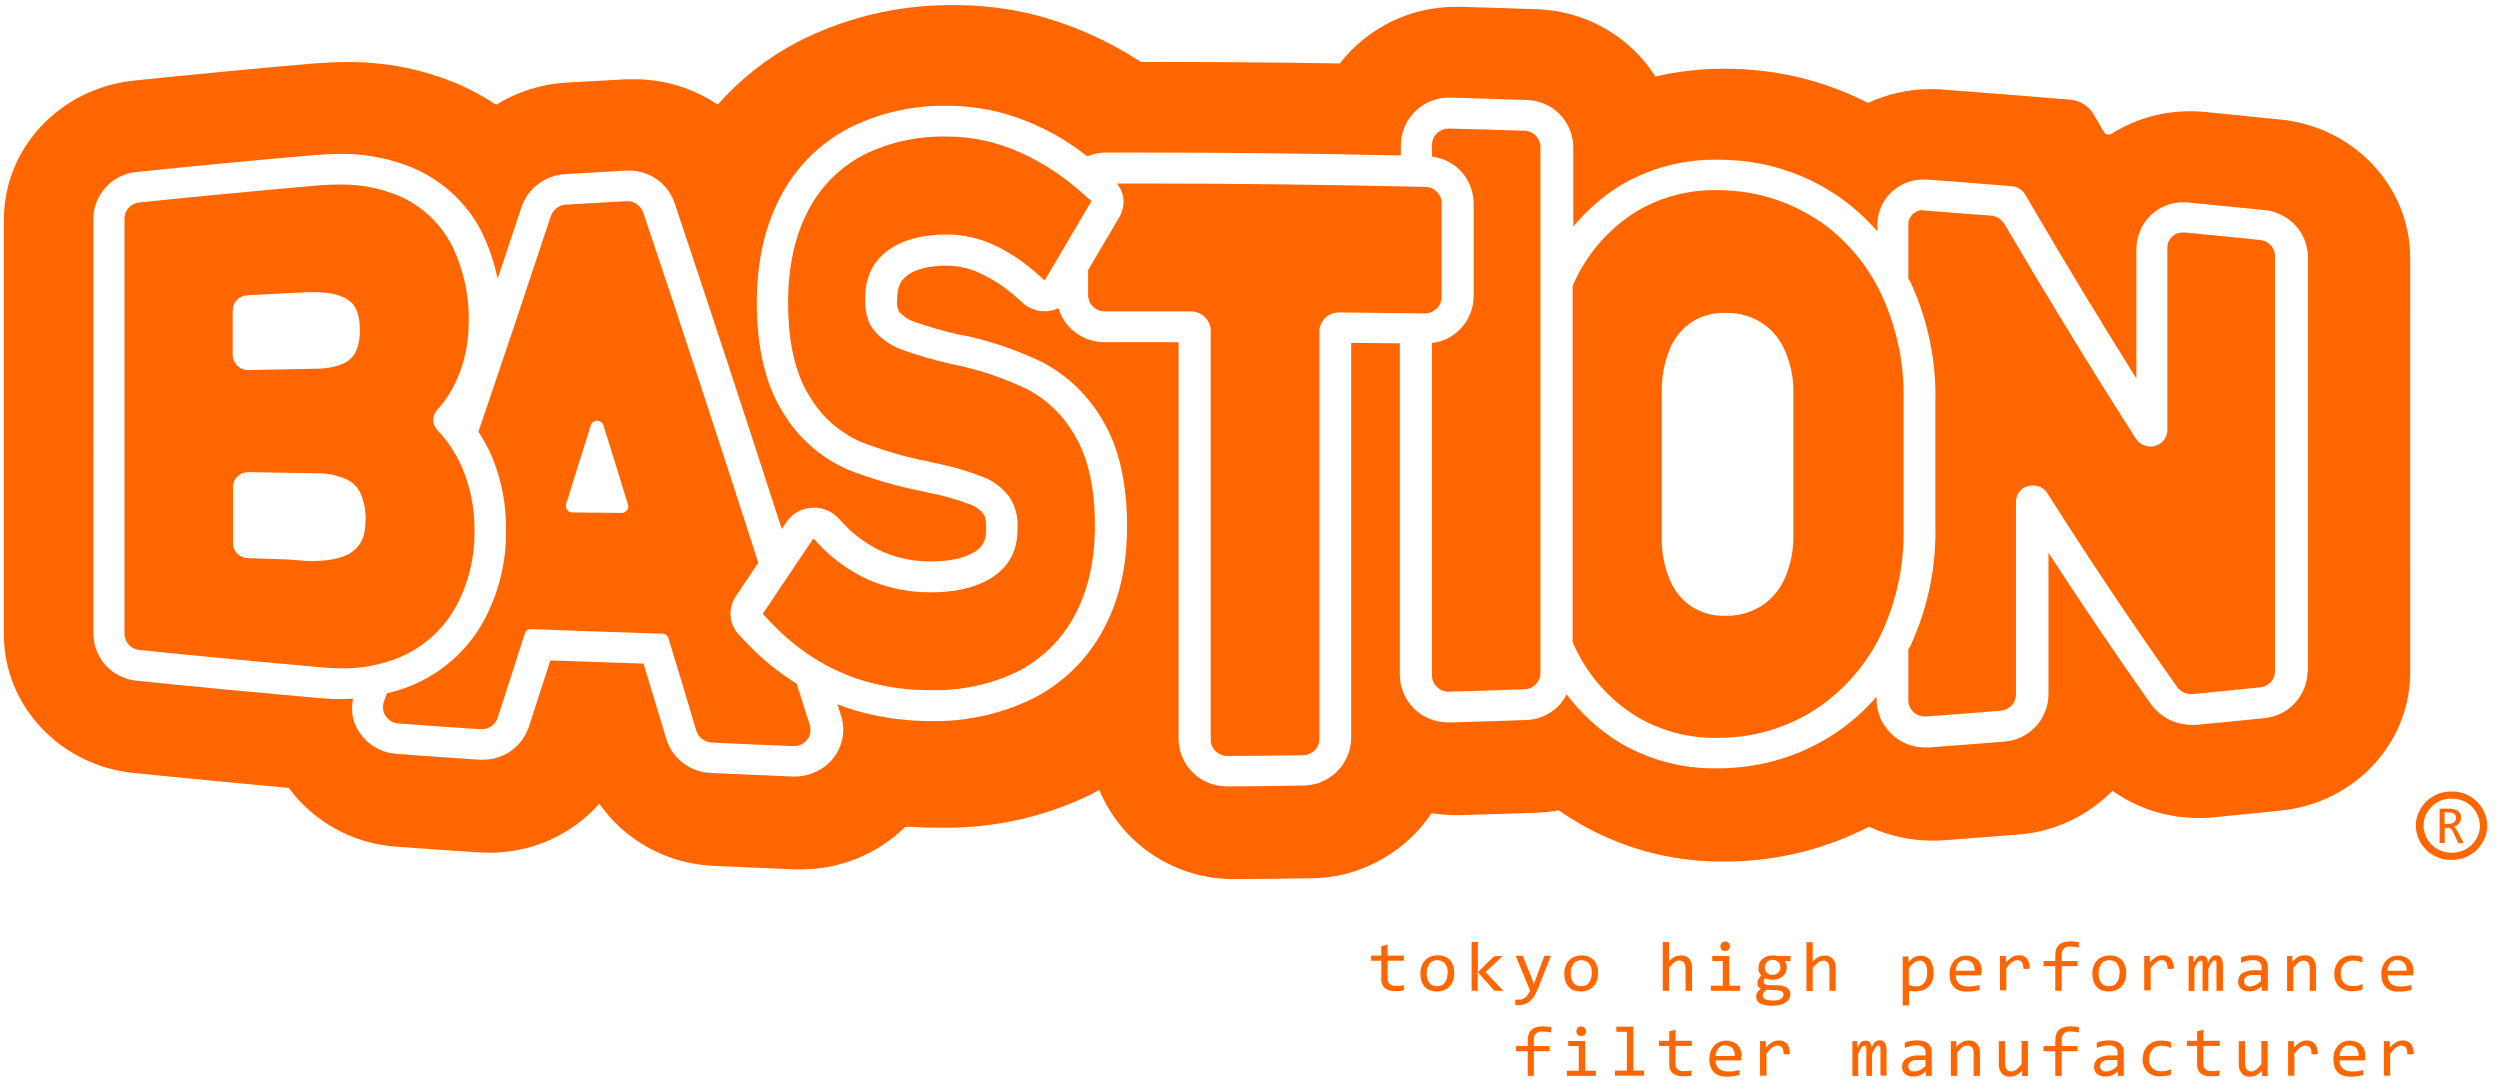 <?xml version="1.0" encoding="UTF-8"?>
<svg id="Layer_1" data-name="Layer 1" xmlns="http://www.w3.org/2000/svg" width="147" height="64" viewBox="0 0 147 64">
  <path d="M82.55,58.23c-.09.02-.17.04-.26.04h-.27c-.21.02-.43-.05-.6-.17-.07-.07-.12-.15-.16-.25-.03-.09-.05-.19-.04-.29v-1.07h-.6v-.3h.6v-.56l.37-.09v.65h.96v.3h-.96v1.04c0,.06,0,.12.03.18.02.06.05.11.1.15.1.08.23.12.36.11.08,0,.15,0,.22,0,.08,0,.16-.03.25-.05,0,0,0,.32,0,.32Z" fill="#f60"/>
  <path d="M85.51,57.22c0,.15-.02.3-.07.44-.04.13-.11.24-.2.34-.09.09-.2.17-.32.22-.14.05-.28.08-.43.08-.14,0-.28-.02-.41-.07-.11-.04-.22-.11-.3-.2-.09-.09-.15-.21-.19-.33-.05-.15-.07-.3-.07-.45s.02-.3.07-.44c.04-.13.11-.24.2-.34s.2-.17.32-.22c.14-.05.28-.08.43-.08.14,0,.28.02.41.07.11.04.22.11.3.2.09.09.15.21.19.33.05.14.07.3.07.45ZM85.13,57.22c0-.11-.01-.22-.04-.33-.03-.09-.07-.17-.13-.24-.05-.06-.12-.11-.19-.14-.08-.03-.17-.05-.26-.05-.1,0-.2.02-.28.06s-.14.1-.19.17-.09.15-.11.24c-.03.1-.04.2-.04.3,0,.11.01.23.04.33.02.09.07.17.12.24.05.06.12.11.19.14.08.03.17.05.26.05.1,0,.19-.02.28-.06.08-.04.14-.1.19-.17s.09-.15.11-.24c.02-.09.03-.19.03-.29h.02Z" fill="#f60"/>
  <path d="M88.39,58.26h-.51l-.99-1.1v1.1h-.36v-2.87h.37v1.77l.96-.94h.49l-1,.94,1.04,1.09h0Z" fill="#f60"/>
  <path d="M91.19,56.21l-.72,1.83c-.06.17-.14.33-.23.48-.07.12-.16.24-.26.33-.09.08-.19.15-.3.19-.12.04-.25.06-.38.06h-.2v-.32h.22c.06,0,.13,0,.19-.03.06-.02.12-.05.17-.09.06-.05.11-.1.15-.17.05-.08.1-.16.14-.24l-.85-2.05h.42l.54,1.35.11.32.12-.33.5-1.34h.39-.01Z" fill="#f60"/>
  <path d="M93.97,57.22c0,.15-.02.3-.07.44-.04.13-.11.24-.2.34-.09.09-.2.17-.32.22-.14.05-.28.08-.43.08-.14,0-.28-.02-.41-.07-.11-.04-.22-.11-.3-.2-.09-.09-.15-.21-.19-.33-.05-.15-.07-.3-.07-.45s.02-.29.07-.43c.04-.13.11-.24.2-.34s.2-.17.32-.22c.14-.05.28-.08.43-.08.14,0,.28.02.41.07.11.04.22.11.3.2.09.09.15.21.19.33.05.14.07.3.07.45h0ZM93.6,57.22c0-.11-.01-.22-.04-.33-.03-.09-.07-.17-.13-.24-.05-.06-.12-.11-.19-.14-.08-.03-.17-.05-.26-.05-.1,0-.2.02-.28.06s-.14.1-.19.17-.09.15-.11.24c-.03.1-.04.2-.04.3,0,.11.01.23.05.33.02.09.06.17.12.24.05.06.12.11.19.14.08.03.17.05.26.05.1,0,.19-.02.28-.06.08-.04.14-.1.19-.17s.09-.15.11-.24c.02-.09.04-.19.04-.29h0Z" fill="#f60"/>
  <path d="M99.48,58.26h-.37v-1.31c0-.12-.02-.25-.09-.35-.03-.04-.07-.07-.12-.09s-.1-.03-.15-.03-.09,0-.14.02-.09.04-.13.07c-.05.04-.11.08-.15.13-.05.05-.12.12-.19.2v1.36h-.37v-2.87h.37v1.15c.04-.06.1-.12.16-.17.05-.04.11-.08.17-.11.05-.03.11-.05.17-.06.06,0,.12-.02.18-.02.09,0,.18,0,.27.04.09.03.16.08.23.14.13.16.19.36.17.56v1.34Z" fill="#f60"/>
  <path d="M101.31,56.51h-.63v-.3h1v1.75h.63v.3h-1.71v-.3h.7v-1.45h.01ZM101.44,55.36s.08,0,.11.02c.04,0,.07.03.09.06.03.03.05.06.06.09.01.03.02.07.02.11s0,.07-.02.11c-.01.03-.03.06-.06.09s-.06.05-.09.06c-.04,0-.07.02-.11.02s-.08,0-.11-.02c-.04,0-.07-.04-.09-.06-.03-.02-.05-.06-.06-.09-.02-.03-.02-.07-.02-.11s0-.07.02-.11c.01-.03.03-.06.06-.09s.06-.05.09-.06c.04,0,.07-.02.11-.02Z" fill="#f60"/>
  <path d="M104.94,56.5s.07.11.09.17c.02.07.04.14.03.21,0,.1-.02.2-.06.3-.04.09-.1.17-.17.23-.08.06-.17.11-.26.15-.11.03-.22.05-.34.05-.08,0-.17,0-.25-.03-.06,0-.13-.04-.18-.07-.02.03-.05.07-.07.11-.02.03-.03.07-.03.11,0,.03,0,.05.02.08.01.02.03.04.06.05.06.04.13.06.2.06l.56.02c.1,0,.2,0,.3.04.08.02.16.05.23.1.06.04.12.1.15.16.04.07.06.15.05.22,0,.09-.02.18-.06.26-.05.08-.11.16-.19.21-.1.07-.21.12-.33.15-.15.04-.31.06-.47.06-.15,0-.29,0-.44-.04-.1-.02-.2-.06-.3-.11-.07-.04-.13-.1-.17-.17-.03-.07-.05-.14-.05-.21,0-.09.02-.18.07-.26.06-.09.14-.16.22-.21-.04,0-.07-.03-.1-.06-.02-.02-.05-.05-.07-.08-.02-.03-.03-.06-.04-.1v-.1c0-.09.02-.17.07-.24.04-.08.09-.15.15-.21-.03-.03-.05-.06-.07-.09s-.04-.06-.05-.1c-.01-.04-.03-.07-.04-.11v-.14c0-.1.02-.2.06-.3.04-.09.1-.16.17-.23.08-.06.17-.11.26-.15.11-.03.23-.05.34-.05h.15l.13.03h.77v.3h-.37.03ZM103.66,58.55s.01.09.04.13.07.07.11.08c.14.05.29.07.44.07.1,0,.2,0,.3-.03.07,0,.13-.04.19-.08.04-.03.08-.07.1-.12.02-.04.03-.09.03-.13s0-.07-.03-.11c-.02-.03-.05-.06-.08-.07-.1-.05-.21-.07-.32-.07l-.55-.02s-.08.06-.12.09c-.03.03-.05.05-.07.09-.01.03-.03.06-.04.09,0,.03-.01.06-.01.09h.01ZM103.77,56.88c0,.06.01.12.03.18.02.05.05.1.09.14.04.04.09.07.15.09.06.02.12.03.19.03s.13,0,.19-.04c.06-.02.11-.05.15-.1.04-.04.07-.09.09-.14s.03-.11.03-.16c0-.06-.01-.12-.04-.18-.02-.05-.05-.1-.1-.14-.04-.04-.09-.07-.14-.09-.06-.02-.12-.03-.18-.03-.07,0-.14,0-.2.04-.05.02-.1.05-.14.1-.04.04-.07.09-.09.14s-.03.11-.03.17h0Z" fill="#f60"/>
  <path d="M107.94,58.26h-.37v-1.31c0-.12-.02-.25-.09-.35-.03-.04-.07-.07-.12-.09s-.1-.03-.15-.02c-.05,0-.09,0-.14.02-.05,0-.09.04-.14.07-.06.04-.11.08-.15.13-.05.05-.12.12-.19.2v1.36h-.37v-2.87h.37v1.15c.05-.06.11-.12.17-.17.05-.04.11-.08.17-.11.05-.03.11-.05.17-.06.06,0,.12-.02.18-.02.09,0,.18,0,.27.04.08.03.16.08.22.15.13.16.19.36.17.56v1.32h0Z" fill="#f60"/>
  <path d="M113.7,57.2c0,.16-.02.32-.08.48-.05.13-.12.24-.22.34-.1.09-.21.16-.33.2-.13.05-.27.07-.41.07h-.2c-.07,0-.14-.02-.21-.03v.86h-.37v-2.88h.33l.02.34c.09-.13.2-.23.34-.3.12-.06.25-.08.39-.08.11,0,.22.02.32.07.09.05.17.12.23.21.07.1.11.21.14.32.03.13.05.27.05.41h0ZM113.32,57.22c0-.1,0-.2-.02-.3-.01-.08-.04-.16-.08-.23-.03-.06-.08-.11-.14-.15s-.13-.06-.2-.05c-.05,0-.09,0-.14.02s-.1.04-.15.07c-.06.04-.11.08-.16.13-.07.06-.13.13-.19.21v.99c.07.03.14.05.22.07.07,0,.15.02.22.02.09,0,.17,0,.25-.05.08-.03.15-.08.21-.15.13-.17.19-.38.17-.58h.01Z" fill="#f60"/>
  <path d="M116.5,57.13v.22h-1.5c0,.09,0,.18.04.26.03.08.08.16.14.22.15.12.34.18.53.17h.19c.06,0,.12,0,.18-.02l.17-.03c.05,0,.1-.02.15-.04v.3c-.11.03-.23.05-.34.07-.13.02-.26.03-.39.03-.16,0-.32-.02-.47-.07-.12-.04-.23-.11-.32-.21s-.15-.21-.19-.33c-.04-.14-.06-.29-.06-.44,0-.14.02-.28.07-.41.04-.12.1-.24.19-.34.08-.1.18-.17.3-.23.13-.06.27-.09.41-.09.13,0,.27.02.4.07.11.04.21.11.3.19.08.09.14.19.18.3.04.12.05.25.05.38h-.03ZM116.11,57.07c0-.08,0-.17-.03-.25-.02-.07-.06-.14-.1-.19-.05-.05-.11-.1-.18-.13-.08-.03-.16-.05-.25-.04-.08,0-.15,0-.22.04-.07.03-.12.07-.17.13-.05.06-.09.12-.11.2-.03.08-.05.16-.06.25h1.12,0Z" fill="#f60"/>
  <path d="M117.61,56.21h.34v.38c.1-.13.23-.23.37-.32.11-.06.24-.1.37-.1.09,0,.19,0,.27.04.09.04.17.09.23.16.12.17.18.39.15.6h-.37c.01-.14-.01-.27-.08-.39-.03-.04-.07-.07-.11-.09s-.1-.03-.14-.03c-.05,0-.1,0-.15.02-.06.02-.11.05-.16.08-.06.04-.12.09-.17.15-.07.07-.13.14-.19.21v1.31h-.37v-2.03h.01Z" fill="#f60"/>
  <path d="M122.23,55.71c-.17-.03-.33-.05-.5-.06-.07,0-.14,0-.2.02-.07.02-.12.06-.17.11-.05.05-.08.11-.11.17-.02.07-.03.13-.02.2v.36h.93v.3h-.93v1.45h-.38v-1.45h-.69v-.3h.69v-.34c0-.55.3-.82.9-.82.16,0,.33.02.49.05v.3h-.01Z" fill="#f60"/>
  <path d="M125.02,57.22c0,.15-.02.3-.07.44-.04.13-.11.24-.2.34-.09.09-.2.17-.32.22-.14.05-.28.08-.43.08-.14,0-.28-.02-.41-.07-.11-.04-.22-.11-.3-.2-.09-.09-.15-.21-.19-.33-.04-.15-.07-.3-.07-.45s.02-.3.07-.43c.04-.13.11-.24.2-.34s.2-.17.32-.22c.14-.05.28-.08.43-.08.14,0,.28.02.41.07.11.04.22.11.3.2.09.09.15.21.19.33.05.14.07.3.07.45h0ZM124.64,57.22c0-.11-.01-.22-.04-.33-.03-.09-.07-.17-.12-.24-.05-.06-.12-.11-.19-.14-.08-.03-.17-.05-.26-.05-.1,0-.2.02-.29.06-.08.04-.14.1-.19.17s-.09.15-.11.24c-.03.1-.04.2-.04.3,0,.11.01.23.04.33.02.09.06.17.12.24.05.06.12.11.19.14.08.03.17.05.26.05.1,0,.19-.02.28-.06.08-.04.14-.1.19-.17s.09-.15.11-.24c.02-.09.03-.19.03-.29h.02Z" fill="#f60"/>
  <path d="M126.07,56.21h.34v.38c.1-.13.23-.23.37-.32.11-.06.24-.1.37-.1.09,0,.19,0,.28.04s.17.09.23.16c.12.17.18.39.16.6h-.37c.01-.14-.02-.27-.08-.39-.03-.04-.07-.07-.11-.09-.05-.02-.09-.03-.14-.03s-.1,0-.15.02-.11.05-.15.08c-.06.04-.12.09-.17.15-.07.07-.13.14-.19.21v1.31h-.38v-2.03h-.01Z" fill="#f60"/>
  <path d="M130.33,58.26v-1.63s0-.06-.02-.1c0-.02-.02-.04-.04-.05-.02,0-.04,0-.06,0-.03,0-.06,0-.08.02-.03.02-.05.05-.07.08-.04.05-.07.09-.09.15-.03.06-.07.13-.12.22v1.31h-.34v-1.61s0-.07-.02-.11c0-.02-.02-.04-.04-.05-.02,0-.04,0-.06,0-.03,0-.05,0-.07.02-.03.02-.06.05-.08.07-.03.05-.06.09-.09.14-.04.06-.07.14-.12.24v1.31h-.34v-2.05h.28l.02.39c.03-.07.07-.13.11-.2.03-.05.06-.09.11-.13.04-.03.08-.06.12-.07.04-.02.09-.02.14-.02s.1,0,.14.02.09.05.12.08c.07.1.1.22.09.33.03-.07.07-.13.1-.19.03-.05.07-.1.1-.14.04-.04.08-.07.13-.09s.1-.03.16-.03c.27,0,.4.2.4.6v1.49h-.35l-.03.02Z" fill="#f60"/>
  <path d="M133,58.26v-.28c-.1.1-.22.18-.35.24-.12.05-.25.08-.38.07-.1,0-.2,0-.3-.04-.08-.03-.15-.07-.21-.13-.05-.05-.1-.11-.12-.18-.03-.07-.04-.15-.04-.23,0-.09.02-.19.06-.27s.1-.16.18-.21c.21-.13.46-.19.7-.18h.44v-.18c0-.06,0-.11-.03-.16-.02-.05-.05-.1-.09-.14-.1-.08-.24-.12-.37-.11-.12,0-.24,0-.36.04-.12.03-.24.07-.36.11v-.32c.05-.02.1-.03.15-.05.06-.02.12-.03.18-.04.07,0,.13-.02.2-.03h.21c.12,0,.23,0,.35.04.09.02.18.06.26.12.07.06.13.13.17.21.04.09.06.2.06.3v1.41h-.35,0ZM132.96,57.33h-.47c-.08,0-.16,0-.24.03-.06,0-.12.04-.17.07-.04.03-.07.07-.1.12-.02.05-.03.1-.03.15,0,.04,0,.08.02.11,0,.04.03.07.06.1s.07.05.11.07c.05.02.11.02.16.02.1,0,.21-.03.3-.07.13-.06.24-.14.34-.24v-.36h.02Z" fill="#f60"/>
  <path d="M134.46,56.21h.33v.33c.07-.06.13-.12.2-.18.05-.04.11-.08.17-.11.05-.03.11-.05.17-.06.06,0,.12-.02.18-.02.09,0,.18,0,.27.04.09.03.16.08.23.15.12.16.18.36.17.56v1.34h-.37v-1.31c0-.13-.02-.25-.09-.35-.03-.04-.08-.07-.13-.09s-.1-.03-.15-.02c-.04,0-.09,0-.13.02-.05,0-.09.04-.13.07-.06.04-.11.08-.15.13-.06.06-.12.13-.18.2v1.36h-.37v-2.05h-.02Z" fill="#f60"/>
  <path d="M138.93,58.18c-.1.04-.2.06-.3.08s-.21.02-.32.02c-.14,0-.28,0-.41-.05s-.26-.12-.36-.21c-.1-.1-.17-.22-.22-.36-.05-.13-.07-.27-.06-.41,0-.15.02-.3.08-.44.05-.13.12-.24.22-.34s.21-.17.34-.22c.14-.05.29-.08.43-.07.1,0,.2,0,.3.02.09,0,.19.04.28.07v.34c-.09-.04-.18-.08-.28-.1-.1-.02-.2-.03-.3-.03-.09,0-.18.02-.27.05-.08.04-.16.09-.22.15-.07.07-.12.15-.15.24-.04.1-.06.21-.05.32,0,.1,0,.2.04.3.03.1.08.18.15.26.07.06.15.11.24.14.09.03.18.04.28.04s.2,0,.3-.03c.09-.02.18-.05.27-.1v.33h.01Z" fill="#f60"/>
  <path d="M141.9,57.13v.22h-1.5c0,.09,0,.18.04.26.03.08.08.16.14.22.15.12.34.18.53.17h.18c.06,0,.12,0,.18-.02l.17-.03s.1-.02.15-.04v.3c-.11.03-.23.05-.34.07-.13.02-.26.03-.39.03-.16,0-.32-.02-.47-.07-.12-.04-.23-.11-.32-.21-.09-.1-.15-.21-.19-.33-.04-.14-.06-.29-.06-.44,0-.14.02-.28.07-.41.04-.12.1-.24.19-.34.08-.1.18-.17.3-.23.13-.06.27-.09.41-.09.13,0,.27.02.39.07.11.04.21.11.3.19.08.09.14.19.18.3.04.12.06.25.05.38h0ZM141.51,57.07c0-.08,0-.17-.03-.25-.02-.07-.06-.14-.1-.19-.05-.05-.11-.1-.18-.13-.08-.03-.16-.05-.25-.04-.08,0-.15,0-.22.04-.06.03-.12.07-.17.13s-.09.13-.12.2c-.03.08-.05.16-.06.25h1.13Z" fill="#f60"/>
  <path d="M91.19,60.71c-.17-.03-.33-.05-.5-.06-.07,0-.14,0-.2.02-.07.02-.12.06-.17.11-.05.05-.08.11-.11.17-.02.07-.03.13-.02.2v.36h.93v.3h-.93v1.45h-.36v-1.45h-.69v-.3h.69v-.34c0-.55.3-.82.9-.82.16,0,.33.02.49.05l-.02.3h-.01Z" fill="#f60"/>
  <path d="M92.84,61.51h-.63v-.3h1v1.75h.63v.3h-1.71v-.3h.7v-1.45h.01ZM92.98,60.36s.08,0,.11.02c.04,0,.07.03.09.06.03.03.05.06.06.09.02.03.02.07.02.11s0,.07-.02.11c-.01.03-.03.06-.06.09s-.06.05-.09.06c-.04,0-.07.02-.11.02s-.08,0-.12-.02c-.03,0-.07-.04-.09-.06-.03-.03-.05-.06-.06-.09-.02-.03-.02-.07-.02-.11s0-.07.02-.11c.01-.03.03-.06.06-.09s.06-.05.09-.06c.04-.02.08-.02.12-.02Z" fill="#f60"/>
  <path d="M95.67,60.67h-.63v-.3h1v2.58h.63v.3h-1.71v-.3h.7v-2.28h.01Z" fill="#f60"/>
  <path d="M99.48,63.24c-.08.02-.17.04-.26.04h-.27c-.21.02-.43-.05-.6-.17-.07-.07-.12-.15-.16-.25-.03-.09-.05-.19-.04-.29v-1.07h-.6v-.3h.6v-.56l.37-.09v.65h.96v.3h-.96v1.04c0,.06,0,.12.02.18s.05.11.1.15c.1.08.23.12.36.11.07,0,.15,0,.22,0,.08,0,.17-.03.25-.05v.32h.01Z" fill="#f60"/>
  <path d="M102.38,62.13v.22h-1.5c0,.09,0,.18.04.26.03.08.08.16.14.22.15.12.34.18.53.17h.19c.06,0,.12,0,.18-.02l.17-.03.15-.04v.3c-.11.03-.23.05-.34.07-.13.02-.26.03-.39.03-.16,0-.32-.02-.47-.07-.12-.04-.23-.11-.32-.21s-.15-.21-.19-.33c-.04-.14-.07-.29-.06-.44,0-.14.02-.28.07-.41.04-.12.1-.24.19-.34.08-.1.18-.17.3-.23.13-.06.27-.09.41-.09s.27.02.4.07c.11.04.21.1.3.19.08.09.14.19.18.3.04.12.06.25.05.38h-.03ZM102,62.08c0-.08,0-.17-.03-.25-.02-.07-.06-.14-.1-.19-.05-.05-.11-.1-.18-.13-.08-.03-.16-.05-.25-.04-.08,0-.15,0-.22.04-.06.03-.12.07-.17.13-.05.06-.09.13-.12.2-.03.08-.05.16-.06.25h1.13Z" fill="#f60"/>
  <path d="M103.49,61.22h.34v.38c.1-.13.23-.23.37-.32.11-.06.24-.1.37-.1.09,0,.19,0,.28.04s.17.09.23.16c.13.18.18.39.16.61h-.37c.01-.14-.01-.27-.08-.39-.03-.04-.07-.07-.11-.09s-.09-.03-.14-.03-.1,0-.15.02c-.06.02-.11.05-.16.08-.06.04-.12.09-.17.15-.07.07-.13.14-.19.21v1.31h-.38v-2.05.02Z" fill="#f60"/>
  <path d="M110.57,63.26v-1.63s0-.07-.02-.1c0-.02-.02-.04-.04-.05h-.06s-.06,0-.08.02c-.03.02-.05.05-.08.08-.03.05-.07.09-.09.15-.03.06-.07.13-.12.22v1.31h-.34v-1.61s-.01-.07-.02-.11c0-.02-.02-.04-.04-.05h-.06s-.05,0-.07.02c-.03.02-.06.05-.08.07-.03.05-.06.09-.09.14-.04.06-.07.14-.12.24v1.31h-.34v-2.05h.28l.02.39c.03-.07.07-.13.11-.2.03-.05.06-.09.1-.13.04-.03.08-.06.12-.07.04-.02.09-.02.14-.02s.1,0,.14.02.09.05.12.08c.07.1.1.22.09.33.03-.07.07-.13.1-.19.03-.05.06-.1.1-.14s.08-.07.13-.09c.05-.02.1-.03.16-.03.27,0,.4.2.4.6v1.49l-.35-.03v.03Z" fill="#f60"/>
  <path d="M113.24,63.27v-.28c-.1.1-.22.18-.35.24-.12.05-.25.08-.38.07-.1,0-.2,0-.3-.04-.08-.03-.15-.07-.21-.13-.06-.05-.1-.11-.12-.18-.03-.07-.04-.15-.04-.23,0-.09.02-.19.06-.27s.1-.16.18-.21c.21-.13.46-.19.7-.18h.44v-.18c0-.06,0-.11-.03-.16-.02-.05-.05-.1-.1-.14-.1-.08-.24-.12-.37-.11-.12,0-.24,0-.36.04-.12.03-.24.07-.36.11v-.32c.05-.02.11-.03.16-.05.06-.02.12-.03.18-.04.07,0,.13-.02.2-.03h.21c.12,0,.23,0,.35.04.09.02.18.06.26.12.07.06.13.13.17.21.04.09.06.2.06.3v1.41h-.35,0ZM113.21,62.33h-.47c-.08,0-.16,0-.24.03-.06,0-.12.04-.17.07-.04.03-.07.07-.09.12s-.03.1-.03.15c0,.04,0,.08.02.11.01.04.03.07.06.1s.07.05.11.07c.05.02.11.02.17.02.1,0,.21-.03.3-.07.13-.06.24-.14.35-.24v-.36h-.01Z" fill="#f60"/>
  <path d="M114.7,61.22h.33v.33c.07-.06.13-.12.2-.18.05-.04.11-.08.17-.11.05-.03.11-.05.17-.06.06,0,.12-.02.18-.02.09,0,.18,0,.27.04.08.03.16.08.23.15.12.16.18.36.17.56v1.33h-.37v-1.32c.01-.13-.02-.25-.09-.35-.03-.04-.08-.07-.13-.09-.05-.02-.1-.03-.15-.02-.04,0-.09,0-.13.02-.05,0-.1.04-.14.07-.06.04-.11.08-.15.13-.06.06-.12.13-.18.2v1.36h-.37v-2.04h0Z" fill="#f60"/>
  <path d="M119.23,63.27h-.33v-.33c-.06.06-.12.12-.18.18-.05.04-.11.08-.17.11-.05.03-.11.05-.17.06-.06,0-.12.02-.18.02-.09,0-.18,0-.27-.04-.09-.03-.16-.08-.23-.15-.12-.16-.18-.36-.17-.56v-1.34h.37v1.31c0,.3.12.47.37.47.04,0,.09,0,.13-.02.05-.02.09-.04.14-.07.05-.04.1-.08.15-.13.05-.06.12-.13.18-.21v-1.36h.37v2.05h-.01Z" fill="#f60"/>
  <path d="M122.23,60.71c-.17-.03-.33-.05-.5-.06-.07,0-.14,0-.2.02-.07.02-.12.06-.17.11-.05.05-.08.11-.11.17-.02.07-.03.13-.02.2v.36h.93v.3h-.93v1.45h-.38v-1.45h-.69v-.3h.69v-.34c0-.55.3-.82.9-.82.16,0,.33.02.49.05v.3h-.01Z" fill="#f60"/>
  <path d="M124.53,63.27v-.28c-.1.1-.22.18-.35.24-.12.05-.25.08-.37.07-.1,0-.2,0-.3-.04-.08-.03-.15-.07-.22-.13-.05-.05-.1-.11-.12-.18-.03-.07-.04-.15-.04-.23,0-.09.02-.19.06-.27s.1-.16.18-.21c.21-.13.46-.19.7-.18h.44v-.18c0-.06,0-.11-.03-.16-.02-.05-.05-.1-.1-.14-.1-.08-.24-.12-.37-.11-.12,0-.24,0-.36.04-.12.03-.24.07-.36.11v-.32c.05-.02.1-.03.16-.05.06-.02.12-.03.18-.04.07,0,.13-.02.2-.03h.21c.12,0,.23,0,.35.04.1.02.18.06.26.12.07.06.13.13.17.21.04.09.06.2.06.3v1.41h-.35,0ZM124.49,62.33h-.47c-.08,0-.16,0-.24.03-.06,0-.12.04-.17.07-.04.03-.07.07-.09.12s-.03.1-.03.15c0,.04,0,.08.02.11.01.04.03.07.06.1s.07.05.11.07c.05.02.11.02.17.02.1,0,.21-.03.3-.07.13-.06.24-.14.35-.24v-.36h-.01Z" fill="#f60"/>
  <path d="M127.64,63.19c-.1.04-.2.06-.3.08-.1,0-.2.02-.3.02-.14,0-.28,0-.41-.05-.13-.05-.26-.12-.36-.21-.1-.1-.17-.22-.22-.36-.05-.13-.07-.27-.06-.41,0-.15.03-.3.08-.44.05-.13.12-.24.22-.34.1-.09.21-.17.34-.22.14-.05.29-.08.44-.07.1,0,.2,0,.3.02.1,0,.19.04.28.07v.34c-.09-.04-.18-.08-.28-.1-.1-.02-.2-.03-.3-.03-.09,0-.18.02-.27.05-.08.04-.16.09-.22.15-.07.07-.12.15-.15.24-.04.1-.06.21-.06.32,0,.1,0,.2.04.3.03.1.08.18.15.26.07.06.15.11.24.14s.18.04.28.04.2,0,.3-.03c.09-.02.19-.05.27-.1v.33h0Z" fill="#f60"/>
  <path d="M130.52,63.24c-.08.02-.17.04-.26.04h-.27c-.21.02-.43-.04-.6-.17-.07-.07-.12-.15-.16-.25-.03-.09-.05-.19-.04-.29v-1.07h-.6v-.3h.6v-.56l.37-.09v.65h.96v.3h-.96v1.04c0,.06,0,.12.02.18s.05.11.1.15c.1.08.23.12.36.11.07,0,.15,0,.22,0,.08,0,.17-.03.25-.05v.32h0Z" fill="#f60"/>
  <path d="M133.34,63.27h-.33v-.33c-.06.06-.12.12-.18.18-.05.04-.11.08-.17.11-.05.03-.11.05-.17.06-.06,0-.12.02-.18.02-.09,0-.18,0-.27-.04-.09-.03-.16-.08-.23-.15-.12-.16-.18-.36-.17-.56v-1.34h.37v1.31c0,.3.12.47.37.47.04,0,.09,0,.13-.02.05-.02.09-.04.13-.07.05-.04.11-.08.15-.13.05-.06.12-.13.18-.21v-1.36h.37v2.05h0Z" fill="#f60"/>
  <path d="M134.54,61.22h.34v.38c.1-.13.23-.23.37-.32.11-.06.24-.1.37-.1.09,0,.19,0,.27.04.09.04.16.09.23.16.13.18.18.39.16.61h-.37c.02-.14,0-.27-.08-.39-.03-.04-.07-.07-.11-.09s-.09-.03-.14-.03-.1,0-.15.02c-.06.02-.11.05-.16.08-.06.04-.11.09-.17.15-.07.07-.13.14-.19.21v1.31h-.37v-2.05.02Z" fill="#f60"/>
  <path d="M139.07,62.13v.22h-1.5c0,.09,0,.18.04.26.03.08.08.16.15.22.15.12.33.18.52.17h.19c.06,0,.12,0,.18-.02l.16-.03.15-.04v.3c-.11.03-.23.05-.34.07-.13.02-.26.03-.39.03-.16,0-.32-.02-.47-.07-.12-.04-.23-.11-.32-.21-.09-.1-.15-.21-.18-.33-.04-.14-.06-.29-.06-.44,0-.14.02-.28.06-.41.04-.12.11-.24.19-.34s.19-.17.3-.23c.13-.06.27-.09.41-.09.13,0,.27.02.39.07.11.04.21.1.3.19.08.09.14.19.18.3.04.12.05.25.05.38h0ZM138.69,62.08c0-.08,0-.17-.03-.25-.02-.07-.06-.14-.1-.19-.05-.06-.11-.1-.18-.13-.08-.03-.16-.05-.25-.04-.08,0-.15,0-.22.04-.06.03-.12.07-.17.13s-.09.13-.12.2c-.03.08-.05.16-.05.25h1.12Z" fill="#f60"/>
  <path d="M140.19,61.22h.33v.38c.1-.13.23-.23.37-.32.11-.06.24-.1.37-.1.09,0,.19,0,.27.04.09.04.17.09.23.16.13.18.18.39.16.61h-.38c.02-.14,0-.27-.08-.39-.03-.04-.07-.07-.11-.09s-.1-.03-.14-.03c-.05,0-.1,0-.15.02-.05.02-.11.05-.16.08-.06.04-.12.09-.17.15-.07.07-.13.14-.19.21v1.31h-.37v-2.05l.02.02Z" fill="#f60"/>
  <g>
    <path d="M144.41,48.71s-.09-.08-.15-.1c.07,0,.13-.04.19-.07.05-.03.1-.07.14-.12.04-.04.07-.1.09-.15.02-.06.03-.12.03-.18,0-.07,0-.15-.04-.22s-.07-.12-.12-.17c-.07-.05-.14-.09-.22-.11-.1-.03-.21-.04-.32-.04h-.56v2.02h.3v-.89h.25s.07.02.09.04c.03.02.06.05.08.08.03.04.05.08.08.13l.3.65h.32l-.34-.66c-.03-.07-.08-.13-.13-.19v-.02ZM144.15,48.42c-.06.02-.12.02-.18.02h-.23v-.67h.27c.11,0,.21.02.3.08.04.03.06.07.08.11s.03.09.02.13c0,.05,0,.1-.03.15-.02.04-.05.08-.09.11s-.09.06-.14.07h0Z" fill="#f60"/>
    <path d="M146.08,47.77c-.11-.25-.26-.47-.46-.66-.2-.19-.42-.33-.68-.43-.25-.1-.52-.15-.79-.14-.27,0-.54.04-.79.14s-.48.25-.68.43c-.19.19-.35.41-.46.66s-.17.51-.17.78.06.53.17.78.26.47.46.66c.19.19.42.33.68.43.25.1.52.15.79.14.27,0,.54-.04.79-.14s.48-.25.68-.43c.19-.19.35-.41.46-.66s.17-.51.17-.78-.06-.53-.17-.78ZM145.32,49.69c-.31.3-.73.46-1.16.45-.43,0-.85-.16-1.16-.45-.31-.3-.49-.71-.5-1.14,0-.43.19-.84.5-1.14s.73-.46,1.16-.45c.43,0,.85.15,1.16.45s.49.71.5,1.14c0,.43-.19.84-.5,1.14Z" fill="#f60"/>
  </g>
  <g>
    <path d="M64.17,11.84s0-.02-.01-.03l-.6-.53c-.79-.69-1.64-1.3-2.56-1.81-.83-.46-1.71-.83-2.62-1.08-.88-.24-1.78-.36-2.69-.36-1.7-.04-3.38.32-4.9,1.07-1.42.74-2.57,1.9-3.29,3.32-.77,1.49-1.16,3.28-1.16,5.36,0,2.36.43,4.23,1.28,5.55.68,1.15,1.71,2.07,2.94,2.63,1.32.52,2.69.92,4.09,1.19l.27.07s.07.02.11.02l.12.02c.92.19,1.82.46,2.69.8.6.24,1.13.65,1.52,1.17.35.55.52,1.2.47,1.85,0,1.15-.37,1.98-1.16,2.63-.91.74-2.25,1.12-3.97,1.12-1.23,0-2.46-.24-3.59-.72-1.12-.5-2.13-1.22-2.97-2.12l-.28-.3h0s0-.01-.02-.01h-.02s0,.01-.02.02l-2.93,4.36s0,.02,0,.03,0,.02,0,.03l.57.6c.81.84,1.72,1.56,2.72,2.16.96.57,2.01,1.01,3.09,1.28,1.13.29,2.3.43,3.46.42,1.75.05,3.48-.32,5.06-1.06,1.44-.72,2.63-1.86,3.39-3.28.81-1.47,1.22-3.26,1.22-5.33,0-2.19-.39-3.97-1.17-5.28l-.03-.05c-.64-1.14-1.6-2.07-2.75-2.68-1.23-.59-2.52-1.05-3.85-1.36l-.2-.04-.13-.03h-.05l-.12-.03-.16-.04c-1-.22-1.98-.51-2.95-.86-.63-.24-1.18-.63-1.6-1.15-.21-.26-.5-.73-.5-1.76,0-1.19.35-2.05,1.1-2.71.86-.75,2.11-1.13,3.72-1.13.94,0,1.86.21,2.72.6.99.46,1.9,1.08,2.69,1.81l.28.25s0,.01.02.01h.04s0-.01.02-.02l2.69-4.57s.01-.02.01-.03h.02Z" fill="#f60"/>
    <path d="M84.69,17.83c.05-.12.08-.24.08-.37v-5.52c0-.25-.11-.5-.29-.67-.18-.18-.43-.28-.68-.28-5.59-.13-11.18-.2-16.77-.2h-1.35c.17.23.31.48.36.77.07.42-.01.85-.23,1.22l-1.83,3.1v1.48c0,.13.03.25.08.37s.13.22.22.31c.09.09.2.16.32.2.12.05.25.07.37.07h5.05c.31,0,.6.11.82.33.22.21.35.5.35.81v24.05c0,.26.11.5.3.68s.44.28.7.27c1.47,0,2.94-.03,4.41-.04.26,0,.5-.1.69-.28.18-.18.29-.42.29-.68v-23.95c0-.31.13-.6.35-.81s.52-.33.83-.32l5,.06h.01c.13,0,.26-.02.37-.07.12-.05.23-.12.32-.2.09-.09.17-.19.22-.31v-.02Z" fill="#f60"/>
    <path d="M89.64,7.69c-1.47-.05-2.94-.1-4.41-.13h-.03c-.26,0-.51.09-.7.27-.19.18-.29.42-.3.68v.7c.61.08,1.18.34,1.62.77.52.52.82,1.22.83,1.95v5.52c-.01.74-.32,1.45-.86,1.97-.44.42-1,.68-1.59.75v19.55c0,.26.11.5.3.68s.44.28.69.27h.03c1.47-.04,2.94-.09,4.41-.14.25,0,.49-.11.67-.29s.28-.42.28-.67V8.64c0-.25-.11-.49-.28-.67-.18-.18-.42-.28-.67-.29h0Z" fill="#f60"/>
    <path d="M46.87,40.22c-1.03-.65-1.98-1.4-2.82-2.27l-.58-.6c-.29-.3-.47-.69-.51-1.1-.04-.41.07-.83.3-1.18l1.33-1.98c-2.26-7-4.51-13.89-6.77-20.6-.07-.19-.2-.36-.36-.48-.17-.12-.37-.18-.58-.18h-.06l-3.53.2c-.2,0-.39.08-.55.2s-.28.28-.35.47c-1.42,4.3-2.84,8.53-4.26,12.69.29.44.55.9.76,1.38.58,1.36.88,2.83.86,4.32v.05c.04,1.89-.43,3.77-1.34,5.43-.91,1.63-2.34,2.92-4.05,3.67-.52.23-1.06.39-1.61.53-.06.17-.12.33-.18.5-.05.14-.06.29-.04.44.02.15.07.29.16.41s.19.22.32.3c.13.07.27.11.42.12,1.6.12,3.21.23,4.82.34h.07c.21,0,.41-.06.58-.18s.3-.29.36-.49c.53-1.64,1.07-3.29,1.6-4.96.03-.08.07-.14.14-.19s.14-.07.23-.07h.01c2.57.1,5.14.19,7.71.27.08,0,.15.03.22.07.06.05.11.11.13.18.55,1.8,1.1,3.62,1.64,5.45.06.19.18.36.34.49.16.12.36.2.56.21,1.6.08,3.19.15,4.79.21h.04c.15,0,.3-.03.44-.09.14-.07.26-.16.35-.28s.16-.26.18-.41c.03-.15.02-.3-.02-.45-.26-.81-.51-1.61-.77-2.41h.02ZM36.86,30.01s-.08.08-.13.11c-.05.02-.11.04-.17.04h0l-2.91-.03c-.06,0-.11-.01-.17-.04-.05-.02-.1-.06-.13-.11-.03-.05-.06-.1-.07-.15,0-.06,0-.11,0-.17.49-1.55.97-3.1,1.46-4.66.02-.08.07-.15.14-.19.07-.05.15-.07.23-.07s.16.02.23.07.11.11.14.19c.49,1.56.97,3.12,1.45,4.69.02.06.02.11,0,.17,0,.06-.03.11-.07.16h0Z" fill="#f60"/>
    <path d="M26.79,35.71c.76-1.4,1.14-2.97,1.11-4.56v-.06c0-1.24-.25-2.47-.74-3.62-.35-.81-.84-1.55-1.45-2.19-.15-.16-.24-.36-.24-.58s.08-.43.22-.58c.52-.57.93-1.22,1.23-1.93.43-1.02.64-2.12.64-3.23.04-1.57-.3-3.13-1-4.55-.67-1.29-1.76-2.31-3.1-2.89-1.12-.47-2.33-.69-3.54-.67-.39,0-.78.02-1.2.05-3.51.31-7.01.64-10.51,1-.24.02-.47.13-.63.3-.17.18-.26.41-.26.65v24.42c0,.24.1.47.26.65.17.18.39.28.63.3,3.6.37,7.2.71,10.81,1.03.35.03.69.05,1.03.05,1.22.02,2.42-.21,3.54-.69,1.35-.59,2.48-1.61,3.19-2.9h.01ZM13.69,18.25c0-.23.09-.46.25-.62.16-.17.39-.26.62-.27l3.53-.18h.41c.93,0,1.64.18,2.06.52.26.21.6.61.6,1.7,0,1.17-.4,1.55-.53,1.68-.5.47-1.39.6-2.05.6l-3.95.08h-.02c-.12,0-.24-.02-.35-.06-.11-.04-.21-.11-.3-.19s-.15-.18-.2-.29-.07-.23-.08-.34v-2.63h.01ZM21.49,30.64c0,1.05-.36,1.45-.71,1.75-.35.3-1.06.6-2.49.6-.52,0-1.11-.1-1.84-.11-.4,0-.66-.03-.99-.03-.27,0-.54-.03-.82-.03h-.02c-.12,0-.24-.02-.35-.06-.11-.04-.21-.11-.3-.19-.09-.08-.15-.18-.2-.29s-.07-.23-.07-.35v-3.28c0-.12.02-.24.07-.35.05-.11.11-.21.2-.29.09-.08.19-.15.3-.19.11-.04.23-.06.35-.06h.02l3.95.07c.63-.02,1.26.11,1.84.38.34.17.61.45.77.8.21.5.32,1.05.3,1.59v.05h-.01Z" fill="#f60"/>
    <path d="M132.88,14.11c-1.48-.15-2.96-.3-4.43-.44h-.09c-.12,0-.24.02-.35.06s-.21.11-.3.19c-.08.08-.15.18-.2.29-.05.11-.07.23-.07.35v10.73c0,.13-.03.26-.08.38-.05.12-.13.23-.22.31-.09.09-.2.16-.33.21-.12.05-.25.07-.38.06-.17,0-.33-.04-.48-.12s-.27-.2-.36-.34c-2.57-4.01-5.15-8.23-7.73-12.62-.08-.14-.2-.25-.33-.34-.14-.08-.29-.14-.45-.15-1.31-.1-2.63-.2-3.94-.3h-.07v-.03c-.1,0-.21.02-.32.06-.1.04-.2.1-.28.18s-.14.17-.19.27-.07.21-.07.32v3.19c.04.09.1.16.14.25,1.01,2.2,1.51,4.6,1.45,7.02v7.27c.06,2.42-.44,4.82-1.45,7.03-.04.09-.1.17-.14.25v3c0,.25.11.49.29.67.18.18.43.27.68.27h.08c1.46-.11,2.92-.22,4.38-.34.24-.02.47-.13.64-.3.17-.18.26-.41.26-.65v-11.35c0-.13.03-.26.08-.37.05-.12.13-.23.22-.31.09-.09.2-.16.33-.2.12-.05.25-.07.38-.06.17,0,.33.04.48.12s.27.2.36.34c2.53,3.99,5.08,7.79,7.62,11.38.09.13.22.24.36.31s.3.11.46.11h.1c1.31-.13,2.63-.26,3.94-.39.24-.02.47-.13.64-.3.17-.18.26-.41.26-.65V15.06c0-.24-.1-.47-.26-.65-.17-.18-.39-.28-.64-.3h0Z" fill="#f60"/>
    <path d="M134.09,7.03c-1.5-.15-2.99-.3-4.47-.45-.28-.03-.56-.04-.84-.04-1.63,0-3.23.45-4.61,1.32-.04.02-.08.04-.12.05h-.13s-.08-.03-.12-.05c-.04-.03-.07-.06-.09-.1l-.61-1.05c-.15-.24-.35-.45-.59-.59-.24-.15-.52-.24-.8-.26l-3.04-.25c-1.5-.12-3.02-.24-4.51-.35-.22-.01-.43-.02-.65-.02-1.27,0-2.52.28-3.67.81-2.29-1.17-4.81-1.85-7.39-1.98-.36-.02-.71-.03-1.07-.03-1.36,0-2.72.15-4.04.46-.75-1.18-1.78-2.16-3.01-2.85-1.22-.69-2.6-1.07-4-1.11-1.48-.05-2.98-.1-4.46-.14h-.25c-1.32,0-2.63.29-3.81.87s-2.23,1.42-3.03,2.46c-3.78-.06-7.57-.09-11.32-.09h-.38c-.55-.36-1.11-.69-1.68-.99-1.46-.78-3.01-1.38-4.61-1.79-1.51-.37-3.06-.56-4.62-.56h-.42c-3.09.02-6.14.77-8.88,2.18-1.77.93-3.35,2.18-4.67,3.67-1.44-.97-3.15-1.49-4.89-1.49h-.48l-3.58.2c-1.45.09-2.85.54-4.08,1.3-.67-.45-1.38-.84-2.12-1.17-2.11-.91-4.39-1.37-6.7-1.34-.6,0-1.24.03-1.88.08-3.53.3-7.11.65-10.62,1.01C3.52,5.21.23,8.71.23,12.9v24.42c0,4.17,3.29,7.69,7.62,8.13,3.03.31,6.09.6,9.13.88.73,1,1.68,1.82,2.77,2.42,1.09.59,2.29.95,3.53,1.03,1.62.12,3.26.24,4.87.34.19,0,.4.02.6.02,1.23,0,2.44-.24,3.56-.74s2.12-1.22,2.93-2.14c.76,1.08,1.75,1.97,2.91,2.6,1.16.63,2.45.99,3.76,1.05,1.6.07,3.22.15,4.84.21h.36c2.29,0,4.49-.9,6.12-2.5h.43c.55.04,1.1.05,1.63.05,2.94.05,5.84-.56,8.51-1.79.3-.13.56-.28.84-.43.65,1.56,1.75,2.9,3.17,3.83,1.42.93,3.08,1.43,4.78,1.41h.07c1.47,0,2.97-.03,4.45-.05,1.4,0,2.78-.37,4.01-1.04,1.23-.67,2.28-1.62,3.06-2.79.48.08.96.12,1.44.12h.25c1.47-.04,2.97-.09,4.46-.14.45-.02.89-.06,1.33-.14.31.22.64.43.97.63,2.64,1.59,5.66,2.41,8.75,2.38.35,0,.71,0,1.07-.03,2.6-.14,5.14-.83,7.45-2.02,1.16.54,2.43.82,3.71.82.22,0,.44,0,.66-.02,1.48-.11,2.97-.23,4.43-.34,2.09-.16,4.05-1.08,5.51-2.57,1.48,1.04,3.24,1.6,5.06,1.6.3,0,.57,0,.86-.04,1.32-.13,2.66-.26,3.99-.4,4.33-.44,7.6-3.95,7.6-8.13V15.16c0-4.17-3.29-7.69-7.61-8.13h-.02ZM135.68,39.48c0,.69-.28,1.36-.75,1.87s-1.12.82-1.82.88c-1.31.13-2.64.27-3.95.39-.1,0-.2,0-.3,0-.46,0-.92-.11-1.34-.32-.41-.21-.77-.52-1.04-.89-1.95-2.76-3.98-5.75-6.03-8.91v8.36c-.01.7-.29,1.38-.78,1.89s-1.15.82-1.86.86c-1.46.12-2.93.23-4.39.34h-.25c-.75,0-1.47-.31-2-.84s-.83-1.25-.83-2v-.14c-.68.78-1.45,1.48-2.32,2.07-1.88,1.28-4.08,2.01-6.35,2.12-.24.02-.49.02-.74.02-2.02.03-4.01-.51-5.74-1.54-1.2-.74-2.23-1.7-3.07-2.81-.13.25-.29.48-.49.69-.52.52-1.22.81-1.95.82-1.47.05-2.96.1-4.42.14h-.08c-.75,0-1.47-.27-2.01-.79s-.85-1.23-.86-1.97v-19.53c-.95-.01-1.91-.02-2.86-.03v23.26c-.02.74-.32,1.44-.85,1.96s-1.24.81-1.98.81c-1.46.02-2.95.05-4.43.05h-.02c-.75,0-1.47-.27-2.01-.79s-.85-1.23-.86-1.97v-23.36h-4.32c-.75.01-1.47-.27-2.01-.79-.35-.34-.59-.76-.73-1.21-.16.07-.33.13-.51.16-.29.04-.58.03-.86-.06-.28-.08-.54-.22-.75-.42l-.28-.25c-.66-.61-1.41-1.11-2.22-1.49-.6-.28-1.26-.43-1.92-.44-1.13,0-1.96.22-2.46.66-.25.22-.49.54-.49,1.37-.02.22,0,.44.09.64.22.27.51.48.84.6.89.32,1.8.58,2.72.79h.06c.07.01.15.03.24.06h.07l.27.06c1.47.34,2.91.85,4.27,1.51,1.48.78,2.71,1.98,3.54,3.43l.05.08c.9,1.57,1.37,3.62,1.37,6.09s-.48,4.44-1.43,6.17c-.94,1.74-2.4,3.15-4.18,4.03-1.85.89-3.88,1.33-5.93,1.29-1.33,0-2.66-.16-3.95-.49-.52-.13-1.03-.3-1.54-.5.07.23.15.46.22.69.13.41.16.85.08,1.28-.08.43-.26.83-.52,1.17-.27.35-.62.63-1.02.82s-.84.29-1.28.29h-.13c-1.59-.07-3.2-.14-4.79-.21-.59-.02-1.16-.23-1.63-.58-.47-.36-.82-.85-.99-1.41-.45-1.49-.89-2.96-1.34-4.44-1.82-.06-3.66-.12-5.48-.19-.42,1.31-.84,2.61-1.26,3.9-.19.57-.56,1.07-1.05,1.42s-1.09.53-1.69.52h-.2c-1.6-.11-3.23-.22-4.83-.34-.43-.03-.86-.15-1.23-.37-.38-.21-.7-.51-.95-.87-.24-.35-.39-.75-.44-1.17-.03-.28,0-.56.05-.84-.22,0-.44.03-.66.03-.39,0-.79-.02-1.2-.05-3.6-.32-7.25-.66-10.84-1.03-.69-.06-1.34-.37-1.82-.88-.47-.51-.74-1.17-.75-1.87V12.86c0-.69.28-1.36.75-1.87s1.12-.82,1.82-.88c3.49-.36,7.04-.7,10.54-1,.47-.04.93-.06,1.37-.06,1.49-.03,2.96.26,4.33.83,1.72.74,3.14,2.05,4,3.71.44.89.76,1.84.96,2.8.46-1.39.93-2.8,1.41-4.23.19-.54.53-1.01.99-1.35.46-.34,1.01-.54,1.58-.57,1.18-.07,2.36-.14,3.54-.21h.16-.02c.6-.02,1.19.16,1.68.5s.86.83,1.06,1.39c2.01,6,4.1,12.36,6.31,19.19l.27-.41c.16-.24.38-.44.63-.59s.54-.23.83-.25c.29-.03.59.01.86.12.28.1.52.27.73.48l.28.3c.66.72,1.46,1.29,2.35,1.69.89.38,1.85.57,2.82.56,1.25,0,2.2-.24,2.75-.69.3-.25.5-.55.5-1.25,0-.61-.12-.79-.13-.81-.18-.25-.43-.45-.72-.56-.75-.29-1.53-.52-2.32-.69-.14-.02-.27-.04-.4-.08l-.16-.04c-1.51-.29-2.99-.72-4.42-1.28-1.58-.7-2.9-1.86-3.78-3.33-1.04-1.62-1.56-3.8-1.56-6.5,0-2.36.46-4.43,1.37-6.17.9-1.75,2.32-3.18,4.07-4.09,1.8-.9,3.79-1.34,5.8-1.3,1.08,0,2.16.15,3.21.43,1.06.29,2.09.72,3.05,1.25.68.38,1.32.82,1.93,1.29.34-.14.71-.22,1.09-.22h2.07c5.07,0,10.2.06,15.28.17v-.64c.01-.75.32-1.45.86-1.97.54-.52,1.26-.8,2.01-.79h.08c1.47.04,2.96.09,4.42.14.73.01,1.43.3,1.95.82s.81,1.21.82,1.94v4.68c.78-.93,1.69-1.75,2.73-2.39,1.73-1.04,3.72-1.57,5.74-1.54.24,0,.49,0,.74.02,2.27.1,4.47.84,6.35,2.12.86.59,1.63,1.29,2.32,2.07v-.4c0-.5.15-.99.42-1.41s.66-.76,1.11-.97c.37-.18.78-.27,1.2-.26h.22c1.5.11,2.99.23,4.49.35l.47.04c.16.01.32.06.45.15.14.08.25.2.33.34l.23.39c2.15,3.68,4.27,7.17,6.31,10.43v-7.69c.02-.72.32-1.41.84-1.91s1.23-.78,1.95-.77c.09,0,.19.02.28.02,1.47.14,2.97.29,4.44.44.7.06,1.34.38,1.82.88.48.51.74,1.17.76,1.87v24.4l-.03-.02Z" fill="#f60"/>
    <path d="M106.95,12.99c-1.59-1.08-3.45-1.7-5.37-1.79-.22-.01-.43-.02-.63-.02-1.67-.03-3.31.41-4.74,1.26-1.64,1.02-2.93,2.52-3.7,4.28-.01.03-.02.07-.04.1v20.92s.02.07.04.1c.77,1.77,2.06,3.26,3.7,4.28,1.43.85,3.07,1.29,4.74,1.27.21,0,.42-.02.63-.02,1.92-.09,3.78-.71,5.37-1.79,1.6-1.11,2.88-2.62,3.7-4.38.9-1.96,1.34-4.1,1.28-6.26v-7.32c.06-2.16-.38-4.3-1.28-6.26-.82-1.76-2.09-3.28-3.7-4.39v.02ZM105.45,31.36c.03.9-.14,1.79-.49,2.61-.27.64-.72,1.2-1.3,1.6-.61.41-1.34.63-2.08.64h-.15c-.68.02-1.35-.16-1.93-.52-.58-.38-1.03-.92-1.3-1.56-.35-.83-.52-1.73-.49-2.64v-8.39c-.02-.9.15-1.79.49-2.62.27-.64.72-1.18,1.3-1.56.58-.36,1.24-.54,1.92-.52h.16c.74,0,1.46.22,2.08.63.58.4,1.03.95,1.3,1.6.35.81.52,1.69.49,2.57v8.16Z" fill="#f60"/>
  </g>
</svg>